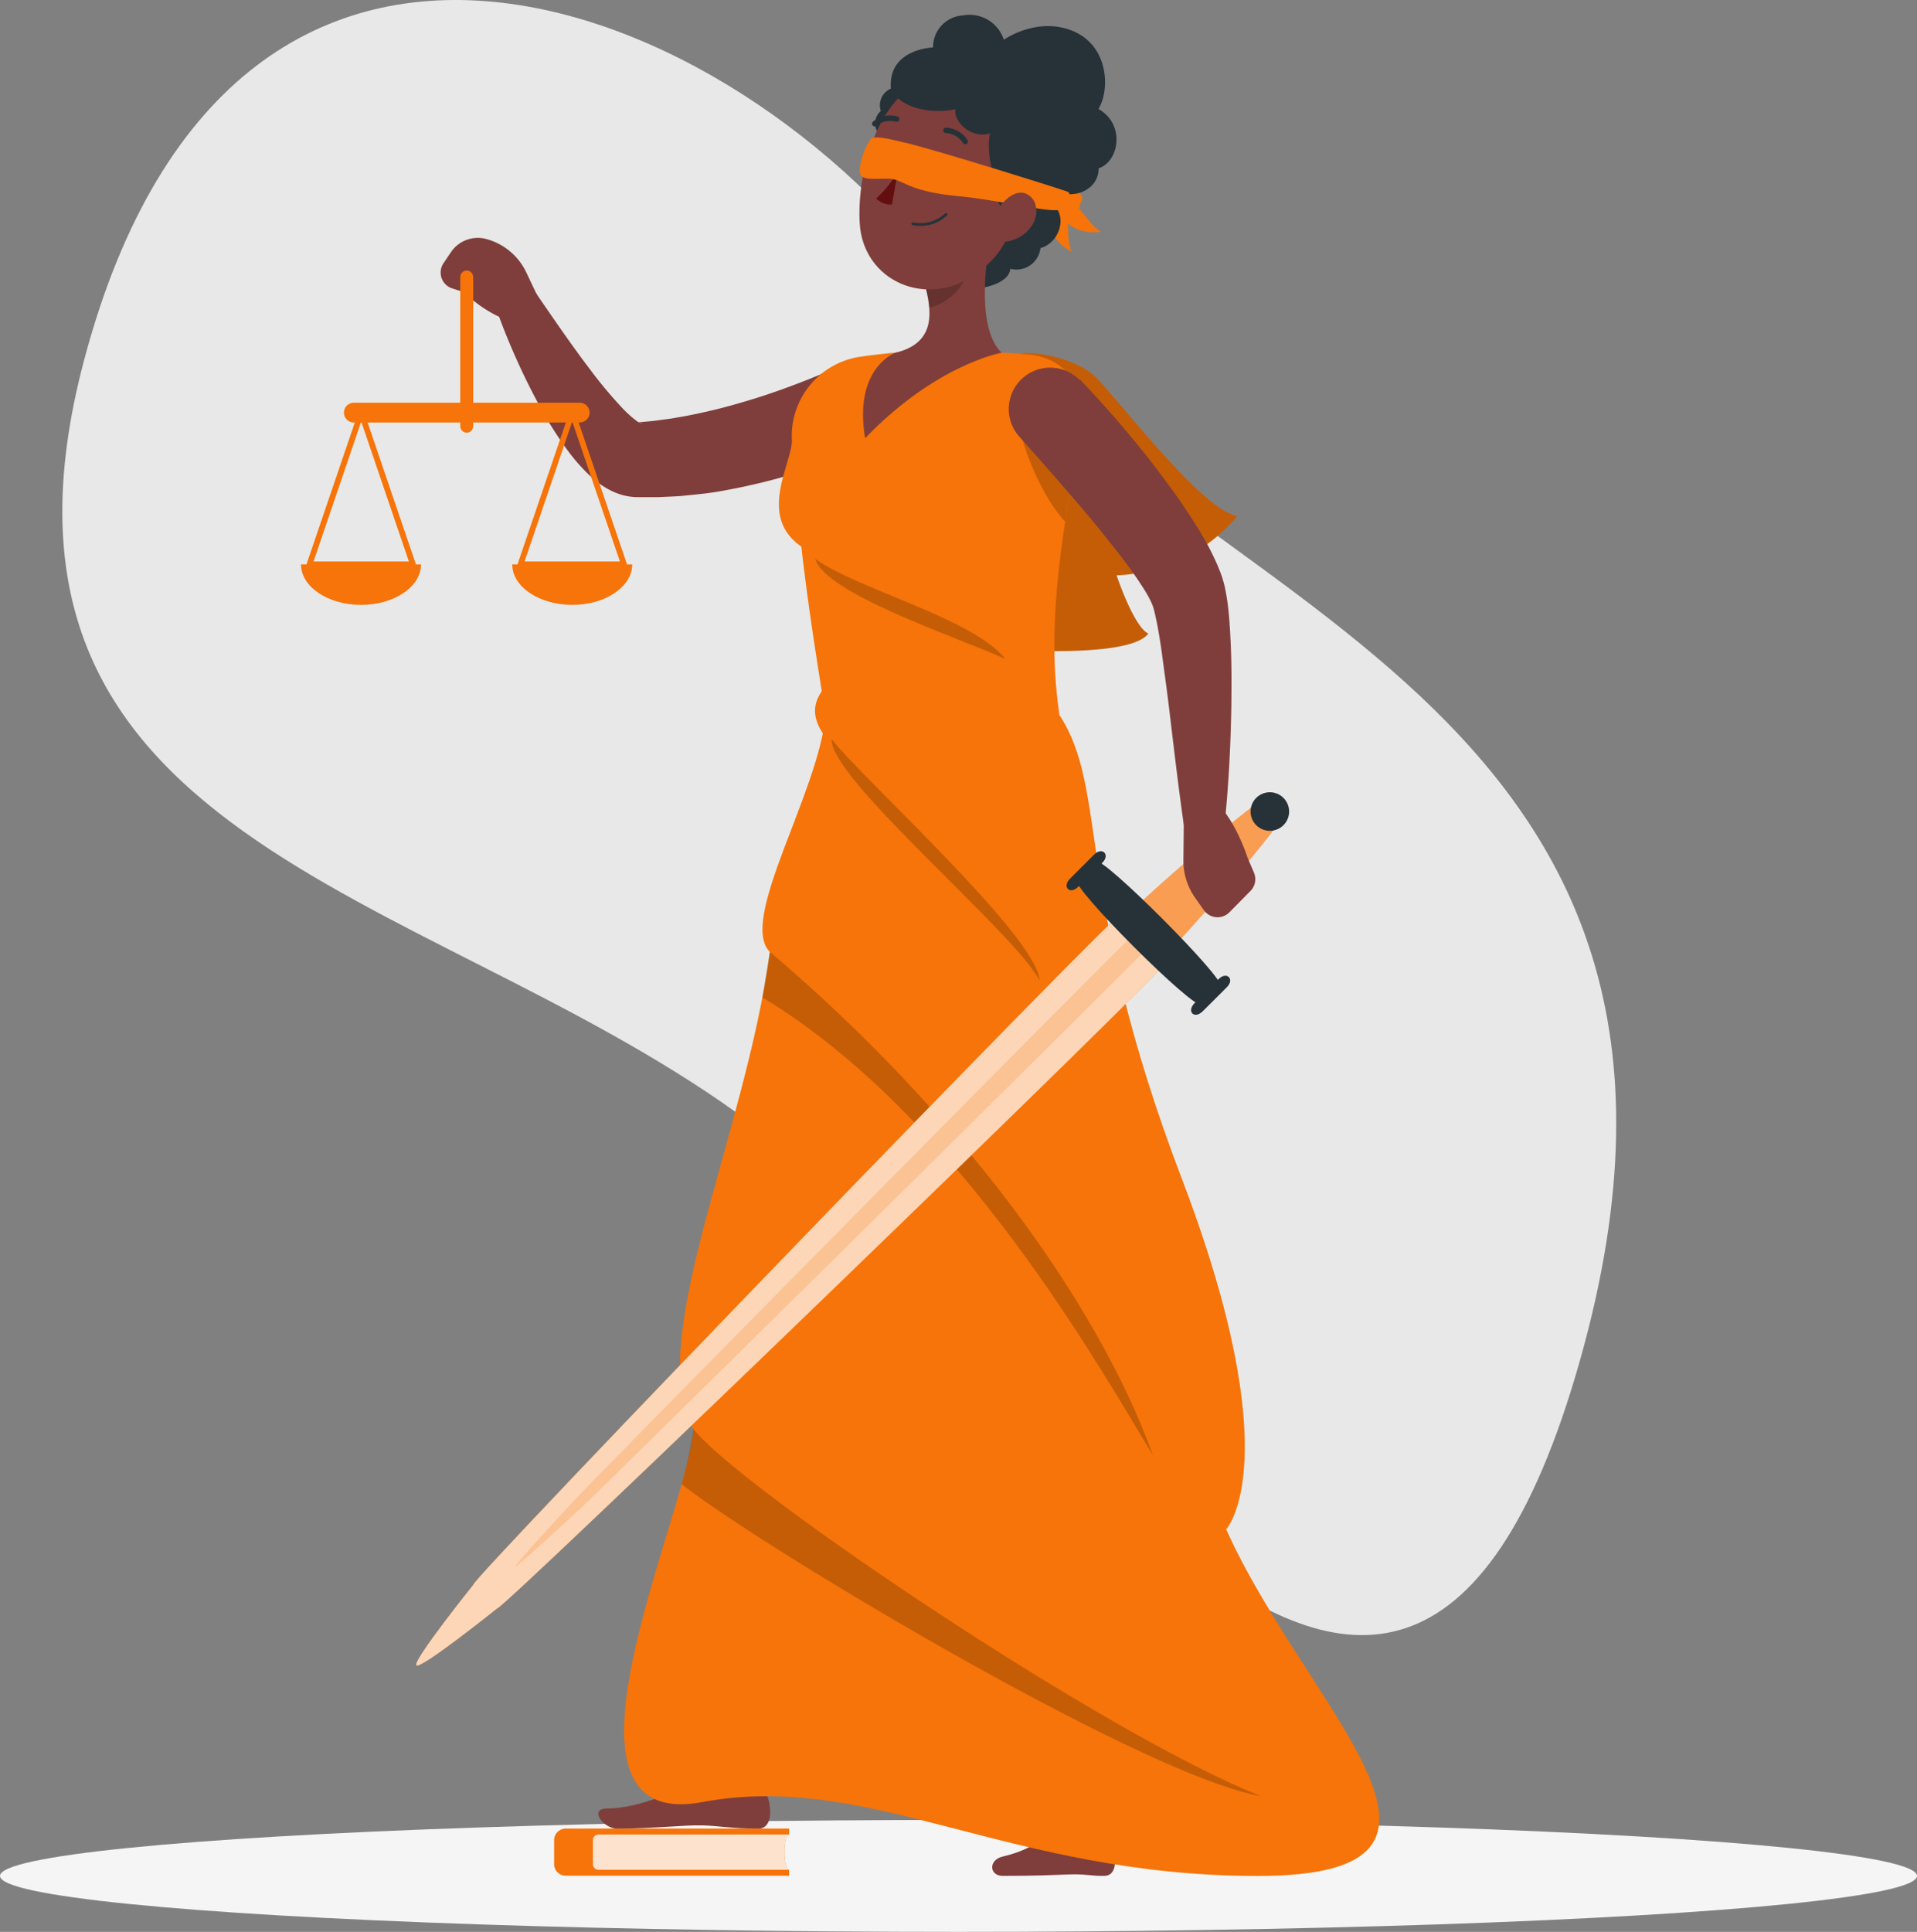 <svg xmlns="http://www.w3.org/2000/svg" width="267.383" height="269.4" viewBox="0 0 267.383 269.4">
  <rect x="0" y="0" width="267.383" height="269.4" fill="#808080" stroke="none"/>
  <g id="Justice-rafiki_1_" data-name="Justice-rafiki (1)" transform="translate(-56.11 -56.854)">
    <g id="freepik--background-simple--inject-61" transform="translate(64.804 56.854)">
      <path id="Trazado_217263" data-name="Trazado 217263" d="M280.431,246.449c26.2-92.851-57.168-105.014-86.342-147.22S93.046,26.816,71.754,107.076c-17.8,67.008,46.612,73.165,90.934,104.89C198.984,237.975,254.243,339.307,280.431,246.449Z" transform="translate(-68.719 -56.854)" fill="#e8e8e8"/>
      <path id="Trazado_217264" data-name="Trazado 217264" d="M162.688,211.966C198.984,237.975,118.365,180.241,162.688,211.966Z" transform="translate(-68.719 -56.854)" fill="#afafaf" opacity="0.9"/>
    </g>
    <g id="freepik--Shadow--inject-61" transform="translate(56.11 310.644)">
      <ellipse id="freepik--path--inject-61" cx="133.691" cy="7.805" rx="133.691" ry="7.805" transform="translate(0 0)" fill="#f5f5f5"/>
    </g>
    <g id="freepik--Character--inject-61" transform="translate(98.095 58.962)">
      <path id="Trazado_217265" data-name="Trazado 217265" d="M269.572,95.365c1.917-.517,4.5.179,3.261,1.882.11,1.7-2.875,2.682-3.586,2.117S269.572,95.365,269.572,95.365Z" transform="translate(-164.192 -70.867)" fill="#f67409"/>
      <path id="Trazado_217266" data-name="Trazado 217266" d="M270.013,99.173c1.545.621.5,4.137,1.489,5.847-2.758-1.427-3.827-4.137-2.82-5.82C269.744,98.422,270.013,99.173,270.013,99.173Z" transform="translate(-163.979 -72)" fill="#f67409"/>
      <path id="Trazado_217267" data-name="Trazado 217267" d="M271.682,98.065c1.62-.4,2.834,3.068,4.634,3.868-3.082.462-5.516-1.1-5.7-3.068C271.027,97.617,271.682,98.065,271.682,98.065Z" transform="translate(-164.696 -71.733)" fill="#f67409"/>
      <path id="Trazado_217268" data-name="Trazado 217268" d="M259.265,128.778c1.841-1.262,8.605,0,11.508,2.634s15.1,18.927,20,19.576a23.2,23.2,0,0,1-16.852,8.274s2.393,7.192,4.434,8.123c-2.868,3.744-21.989,2.069-21.989,2.069S254.59,137.838,259.265,128.778Z" transform="translate(-160.166 -81.14)" fill="#f67409"/>
      <path id="Trazado_217269" data-name="Trazado 217269" d="M259.265,128.778c1.841-1.262,8.605,0,11.508,2.634s15.1,18.927,20,19.576a23.2,23.2,0,0,1-16.852,8.274s2.393,7.192,4.434,8.123c-2.868,3.744-21.989,2.069-21.989,2.069S254.59,137.838,259.265,128.778Z" transform="translate(-160.166 -81.14)" opacity="0.2"/>
      <path id="Trazado_217270" data-name="Trazado 217270" d="M240.11,90.108c.945,2.9,4.489,3.234,6.068,3.048-.5,1.269,1.214,3.592,3.406,3.241-.441.834-.821,4.358.193,5.447-1.7.855.283,3.6.283,3.6s3.93-.545,4.089-2.689a3.372,3.372,0,0,0,4.213-2.889c2.358-.621,3.565-3.689,2.262-5.516,1.255-.731,1.765-4.875-1.207-7.5s-6.806-.593-6.806-.593.055-2.069-4.2-2.269-3.1,2.455-3.1,2.455S240.441,85.654,240.11,90.108Z" transform="translate(-155.223 -67.383)" fill="#263238"/>
      <path id="Trazado_217271" data-name="Trazado 217271" d="M246.25,83.3c-1.972.565-3.5-1.283-3.985-2.234-.517.758-2.455.69-3.089-.69-.3.565-2.117,2.069-3.1,1.944.165,1.269-2.117,1.2-2.117,1.2s-1.172-2.393-.034-3.289a2.262,2.262,0,0,1,0-3.448,2.527,2.527,0,0,1,2.2-3.323c-.062-.972,2.069-2.82,4.634-2.158s2.9,3.572,2.9,3.572,1.124-.807,2.841,1.482-.193,2.648-.193,2.648S248.6,81.436,246.25,83.3Z" transform="translate(-153.054 -63.406)" fill="#263238"/>
      <path id="Trazado_217272" data-name="Trazado 217272" d="M151.606,105.12h0a4.523,4.523,0,0,0-4.944,1.862l-1.02,1.517a2.324,2.324,0,0,0,1.214,3.51l1.613.524s3.744,3.779,7.957,4.358l2.5-3.448L157.2,109.8A8.654,8.654,0,0,0,151.606,105.12Z" transform="translate(-125.769 -73.899)" fill="#7f3e3b"/>
      <path id="Trazado_217273" data-name="Trazado 217273" d="M206.683,136.88l-.993.469-.917.407c-.607.276-1.214.517-1.82.758-1.214.5-2.448.924-3.675,1.379a73.576,73.576,0,0,1-7.523,2.069c-1.269.3-2.558.538-3.848.779s-2.6.4-3.916.531l-1.979.2c-.69.041-1.331.076-1.993.1l-1,.048h-3.1a8.13,8.13,0,0,1-2.448-.441,9.552,9.552,0,0,1-1.717-.786,12.668,12.668,0,0,1-2.282-1.7,25.879,25.879,0,0,1-2.993-3.351,53.859,53.859,0,0,1-4.227-6.688c-1.214-2.248-2.317-4.516-3.33-6.812s-1.931-4.592-2.758-7.012a2.882,2.882,0,0,1,5.1-2.558l.035.048c2.7,3.93,5.42,7.943,8.24,11.639a60.42,60.42,0,0,0,4.323,5.165A15.314,15.314,0,0,0,175.931,133a3.269,3.269,0,0,0,.69.4c.041,0,.055,0-.041-.055a1.7,1.7,0,0,0-.69-.131l1.558-.145.814-.076.827-.11,1.641-.221,1.648-.283c2.193-.407,4.385-.9,6.564-1.5s4.358-1.262,6.5-2.02c1.076-.372,2.138-.772,3.192-1.172l1.565-.614.758-.31.69-.283.276-.124a5.771,5.771,0,0,1,4.709,10.529Z" transform="translate(-129.112 -76.403)" fill="#7f3e3b"/>
      <path id="Trazado_217274" data-name="Trazado 217274" d="M200.966,432.411v.827H169.813a1.62,1.62,0,0,1-1.613-1.62v-3.344a1.62,1.62,0,0,1,1.613-1.613h31.153v.827C200.146,427.487,200.146,432.411,200.966,432.411Z" transform="translate(-132.896 -173.779)" fill="#f67409"/>
      <path id="Trazado_217275" data-name="Trazado 217275" d="M203.4,432.783H176.829a.786.786,0,0,1-.779-.793v-3.344a.779.779,0,0,1,.779-.786H203.4C202.583,427.86,202.583,432.783,203.4,432.783Z" transform="translate(-135.334 -174.151)" fill="#fff" opacity="0.8"/>
      <path id="Trazado_217276" data-name="Trazado 217276" d="M200.984,417.181c-.331-1.765-1.724-2.813,0-9.446,0,0-7.426-.29-7.385,1.889.069,3.951-9.433,8.323-15.245,8.364-2.586,0-.517,2.8,1.379,2.8,5.33,0,9.295-.524,11.97-.448,2.289.062,4.034.455,7.771.448C201.039,420.787,201.322,418.946,200.984,417.181Z" transform="translate(-135.672 -167.899)" fill="#7f3e3b"/>
      <path id="Trazado_217277" data-name="Trazado 217277" d="M273.74,426.626c-.448-1.738-1.9-2.7-.593-9.426,0,0-7.426.193-7.247,2.365.331,3.937-1.993,6.737-7.654,8.074-1.972.469-1.855,2.689.048,2.682,4.751,0,6.55-.1,9.226-.2,2.282-.083,3.137.241,4.971.2C274.029,430.287,274.181,428.37,273.74,426.626Z" transform="translate(-160.41 -170.842)" fill="#7f3e3b"/>
      <path id="Trazado_217278" data-name="Trazado 217278" d="M210.463,200.4c-1,10.908-12.2,28.615-7.778,33.042-3.448,25.733-17.569,54.369-10.653,66.539-.827,11.9-22.141,56.4,1.248,52.018s42.612,10.3,77.475,10.3,6.9-23.161-4.427-48.342c0,0,8.895-9.405-6.206-48.956s-10.129-54.086-17.045-64.581C222.054,195.162,210.463,200.4,210.463,200.4Z" transform="translate(-137.291 -102.808)" fill="#f67409"/>
      <path id="Trazado_217279" data-name="Trazado 217279" d="M195.648,345.86A59.163,59.163,0,0,1,194,353.541c10.653,8.467,64.181,40.606,80.784,43.509C252.789,388.335,202.012,354.024,195.648,345.86Z" transform="translate(-140.907 -148.692)" opacity="0.2"/>
      <path id="Trazado_217280" data-name="Trazado 217280" d="M211.371,249.36l-1.041,6.351c27.733,16.721,47.343,52.211,54.472,63.836C257.024,298.068,237.794,271.769,211.371,249.36Z" transform="translate(-145.977 -118.731)" opacity="0.2"/>
      <path id="Trazado_217281" data-name="Trazado 217281" d="M215.477,140.169c.138,3.206-4.923,10.626,1.324,14.921.738,6.482,1.655,12.86,3.386,23.478,7.943,2.689,19.913,1.682,32.614,0-1.338-9.184-1.048-19.658,3.268-40.337a8.274,8.274,0,0,0-7.24-9.888c-1.3-.131-2.682-.234-4.1-.3a102.978,102.978,0,0,0-14.811,0c-1.6.145-3.255.345-4.827.565a11.191,11.191,0,0,0-9.619,11.563Z" transform="translate(-147.015 -80.981)" fill="#f67409"/>
      <path id="Trazado_217282" data-name="Trazado 217282" d="M223.358,194.33c-2.958,2.71-3.53,5.516.414,9.536S223.358,194.33,223.358,194.33Z" transform="translate(-149.282 -101.645)" fill="#f67409"/>
      <path id="Trazado_217283" data-name="Trazado 217283" d="M221,169.86c5.854,4.254,22,8.274,26.54,13.977C240.307,180.589,222.42,174.707,221,169.86Z" transform="translate(-149.29 -94.048)" opacity="0.2"/>
      <path id="Trazado_217284" data-name="Trazado 217284" d="M224.338,206.33c4.027,5.282,28.65,27.477,29,33.649C249.83,233.27,223.966,211.757,224.338,206.33Z" transform="translate(-150.325 -105.371)" opacity="0.2"/>
      <path id="Trazado_217285" data-name="Trazado 217285" d="M262,140.15c0,4.1,3.53,12.156,6.592,15.287.434-2.868.993-5.985,1.662-9.4Z" transform="translate(-162.019 -84.824)" opacity="0.2"/>
      <path id="Trazado_217286" data-name="Trazado 217286" d="M248.547,104c-.931,4.765-1.862,13.494,1.469,16.68,0,0-9.088,1.586-19.038,11.915-1.655-9.819,4.227-11.915,4.227-11.915,5.316-1.269,5.178-5.213,4.254-8.916Z" transform="translate(-152.296 -73.6)" fill="#7f3e3b"/>
      <path id="Trazado_217287" data-name="Trazado 217287" d="M248.8,108.56l-5.385,4.592a14.8,14.8,0,0,1,.462,2.627c2.027-.29,4.827-2.517,5.034-4.647a7.247,7.247,0,0,0-.11-2.572Z" transform="translate(-156.248 -75.016)" opacity="0.2"/>
      <path id="Trazado_217288" data-name="Trazado 217288" d="M253.348,85.208c-1.855,7.75-2.482,11.074-7.074,14.4-6.9,5.013-15.859,1.055-16.28-7.088-.407-7.33,2.7-18.776,10.777-20.555C248.722,70.2,255.21,77.458,253.348,85.208Z" transform="translate(-152.071 -63.572)" fill="#7f3e3b"/>
      <path id="Trazado_217289" data-name="Trazado 217289" d="M236.311,70.157c1.7,3.448,7.109,3.379,9.026,2.855-.393,1.669,2.172,4.227,4.827,3.392-.4,1.11-.214,5.516,1.234,6.7-1.944,1.379,1.014,4.413,1.014,4.413s7.123-1.345,7.364-3.068c1.6,1.117,5.516.09,5.516-3.179,2.834-.889,3.785-6.13-.034-8.274,1.655-2.613,1.524-9.095-3.985-11.032-4.827-1.724-9.205,1.379-9.205,1.379a5.039,5.039,0,0,0-5.737-3.386,4.427,4.427,0,0,0-4.137,4.468S235.9,64.579,236.311,70.157Z" transform="translate(-154.038 -59.912)" fill="#263238"/>
      <path id="Trazado_217290" data-name="Trazado 217290" d="M236.359,91.64a17.238,17.238,0,0,1-3,3.7,2.762,2.762,0,0,0,2.2.827Z" transform="translate(-153.127 -69.763)" fill="#630f0f"/>
      <path id="Trazado_217291" data-name="Trazado 217291" d="M231.834,84.711c-.758.172-2.462,4.64-1.551,5.351s3.206.1,4.62.462,2.655,1.738,8.826,2.31,14.342,2.758,14.349,1.662,1.917-1.91.862-2.31-19.183-6.088-22.989-6.9C233.82,84.8,232.723,84.511,231.834,84.711Z" transform="translate(-152.091 -67.591)" fill="#f67409"/>
      <path id="Trazado_217292" data-name="Trazado 217292" d="M241.72,101.729a6.207,6.207,0,0,1-1.089-.1.189.189,0,1,1,.069-.372,5.1,5.1,0,0,0,4.468-1.248.193.193,0,0,1,.269,0,.186.186,0,0,1,0,.269A5.282,5.282,0,0,1,241.72,101.729Z" transform="translate(-155.336 -72.343)" fill="#263238"/>
      <path id="Trazado_217293" data-name="Trazado 217293" d="M262.167,100.6a5.1,5.1,0,0,1-3.668,2.069c-1.834.1-2.269-1.986-1.379-3.8.827-1.627,2.758-3.648,4.413-2.882S263.339,99.074,262.167,100.6Z" transform="translate(-160.366 -71.06)" fill="#7f3e3b"/>
      <path id="Trazado_217294" data-name="Trazado 217294" d="M249.923,84.966a.365.365,0,0,1-.255-.159,3.027,3.027,0,0,0-2.372-1.379.386.386,0,0,1-.386-.372.372.372,0,0,1,.372-.386,3.751,3.751,0,0,1,3.013,1.724.372.372,0,0,1-.1.524.379.379,0,0,1-.269.048Z" transform="translate(-157.334 -66.978)" fill="#263238"/>
      <path id="Trazado_217295" data-name="Trazado 217295" d="M232.848,81.733a.379.379,0,0,1-.172-.69,3.758,3.758,0,0,1,3.406-.69.372.372,0,0,1,.228.483.379.379,0,0,1-.483.234,3.027,3.027,0,0,0-2.689.572A.365.365,0,0,1,232.848,81.733Z" transform="translate(-152.864 -66.213)" fill="#263238"/>
      <path id="Trazado_217296" data-name="Trazado 217296" d="M289.23,240.393,284,235.152c-.434-.434,18.21-16.549,18.617-16.087l2.648,2.655C305.73,222.134,289.644,240.772,289.23,240.393Z" transform="translate(-168.846 -109.322)" fill="#f67409"/>
      <path id="Trazado_217297" data-name="Trazado 217297" d="M289.23,240.393,284,235.152c-.434-.434,18.21-16.549,18.617-16.087l2.648,2.655C305.73,222.134,289.644,240.772,289.23,240.393Z" transform="translate(-168.846 -109.322)" fill="#fff" opacity="0.3"/>
      <path id="Trazado_217298" data-name="Trazado 217298" d="M245.279,247.964l-6.5-6.5c-.538-.545-91.072,93.182-90.527,93.72,0,0-8.522,10.619-7.923,11.219s11.225-7.909,11.225-7.909C152.069,339.009,245.8,248.474,245.279,247.964Z" transform="translate(-124.233 -116.28)" fill="#f67409"/>
      <path id="Trazado_217299" data-name="Trazado 217299" d="M245.279,247.964l-6.5-6.5c-.538-.545-91.072,93.182-90.527,93.72,0,0-8.522,10.619-7.923,11.219s11.225-7.909,11.225-7.909C152.069,339.009,245.8,248.474,245.279,247.964Z" transform="translate(-124.233 -116.28)" fill="#fff" opacity="0.7"/>
      <path id="Trazado_217300" data-name="Trazado 217300" d="M249.2,246.692l-1.882-1.882c-.159-.159-79.3,79.929-79.164,80.088,0,0-7.971,8.571-7.792,8.743s8.75-7.785,8.75-7.785C169.253,326,249.341,246.837,249.2,246.692Z" transform="translate(-130.461 -117.318)" fill="#f67409" opacity="0.2"/>
      <path id="Trazado_217301" data-name="Trazado 217301" d="M293.909,248.385l-2.613,2.606c-.917.917-18.286-16.445-17.362-17.362l2.613-2.613C277.416,230.147,294.778,247.544,293.909,248.385Z" transform="translate(-165.714 -113.026)" fill="#263238"/>
      <path id="Trazado_217302" data-name="Trazado 217302" d="M276.862,230.6l-3.358,3.351c-1.179,1.179-2.317.041-1.138-1.138l3.351-3.351C276.841,228.347,277.979,229.484,276.862,230.6Z" transform="translate(-165.083 -112.411)" fill="#263238"/>
      <path id="Trazado_217303" data-name="Trazado 217303" d="M302.042,255.781l-3.358,3.351c-1.179,1.179-2.317.041-1.138-1.138l3.358-3.351C302.021,253.527,303.159,254.664,302.042,255.781Z" transform="translate(-172.901 -120.229)" fill="#263238"/>
      <circle id="Elipse_7171" data-name="Elipse 7171" cx="2.689" cy="2.689" r="2.689" transform="translate(132.443 108.371)" fill="#263238"/>
      <path id="Trazado_217304" data-name="Trazado 217304" d="M305.339,228.711l-.9-2.1s-1.834-5.82-4.937-8.178l-3.944,2.386-.062,6.13a8.964,8.964,0,0,0,1.627,5.254l1.227,1.738a2.331,2.331,0,0,0,3.558.3l2.944-2.979a2.331,2.331,0,0,0,.483-2.551Z" transform="translate(-172.42 -109.128)" fill="#7f3e3b"/>
      <path id="Trazado_217305" data-name="Trazado 217305" d="M270.117,132.874c1.972,2.069,3.765,4.061,5.571,6.164s3.551,4.234,5.233,6.461,3.344,4.489,4.9,6.937c.779,1.22,1.558,2.469,2.275,3.841.359.69.689,1.379,1.048,2.165.172.386.338.807.5,1.207a13.972,13.972,0,0,1,.462,1.379c.069.248.138.517.2.752l.131.69c.09.441.138.814.207,1.22.11.772.193,1.517.255,2.248.124,1.455.193,2.855.248,4.247.117,2.758.1,5.516.069,8.274-.1,5.475-.365,10.888-.931,16.335a2.875,2.875,0,0,1-5.709.11h0c-.758-5.323-1.379-10.674-2.013-15.962-.31-2.648-.69-5.282-1.027-7.861-.179-1.289-.379-2.565-.607-3.785-.117-.607-.241-1.193-.365-1.751-.062-.248-.124-.538-.193-.752l-.1-.324-.083-.214c-.048-.138-.159-.345-.234-.524l-.331-.641c-.255-.448-.538-.917-.841-1.379-.621-.965-1.317-1.979-2.069-2.986s-1.51-2.007-2.317-3.006-1.6-2.013-2.434-3.013c-3.31-3.979-6.861-7.978-10.295-11.853l-.041-.041a5.771,5.771,0,0,1,8.467-7.84Z" transform="translate(-161.455 -82.051)" fill="#7f3e3b"/>
      <path id="Trazado_217306" data-name="Trazado 217306" d="M150.113,134.169h0a.9.9,0,0,1-.9-.9v-20.8a.9.9,0,0,1,.9-.9h0a.9.9,0,0,1,.9.9v20.775a.9.9,0,0,1-.9.931Z" transform="translate(-127 -75.947)" fill="#f67409"/>
      <path id="Trazado_217307" data-name="Trazado 217307" d="M125.69,139.679h0a1.379,1.379,0,0,1,1.379-1.379h31.5a1.379,1.379,0,0,1,1.379,1.379h0a1.379,1.379,0,0,1-1.379,1.379H127.062A1.379,1.379,0,0,1,125.69,139.679Z" transform="translate(-119.698 -84.249)" fill="#f67409"/>
      <path id="Trazado_217308" data-name="Trazado 217308" d="M132.958,161.695H118.54a.379.379,0,0,1-.324-.172.393.393,0,0,1-.055-.359L125.373,140a.421.421,0,0,1,.758,0l7.205,21.161a.407.407,0,0,1-.048.359A.4.4,0,0,1,132.958,161.695Zm-13.859-.8h13.3l-6.647-19.52Z" transform="translate(-117.354 -84.704)" fill="#f67409"/>
      <path id="Trazado_217309" data-name="Trazado 217309" d="M175.655,161.695H161.23a.407.407,0,0,1-.379-.531L168.064,140a.421.421,0,0,1,.758,0l7.212,21.161a.407.407,0,0,1-.379.531Zm-13.866-.8h13.3l-6.647-19.52Z" transform="translate(-130.609 -84.704)" fill="#f67409"/>
      <path id="Trazado_217310" data-name="Trazado 217310" d="M117,171c0,3.117,3.744,5.647,8.371,5.647s8.364-2.531,8.364-5.647Z" transform="translate(-117 -94.402)" fill="#f67409"/>
      <path id="Trazado_217311" data-name="Trazado 217311" d="M159.73,171c0,3.117,3.751,5.647,8.371,5.647s8.364-2.537,8.364-5.647Z" transform="translate(-130.267 -94.402)" fill="#f67409"/>
    </g>
  </g>
</svg>
